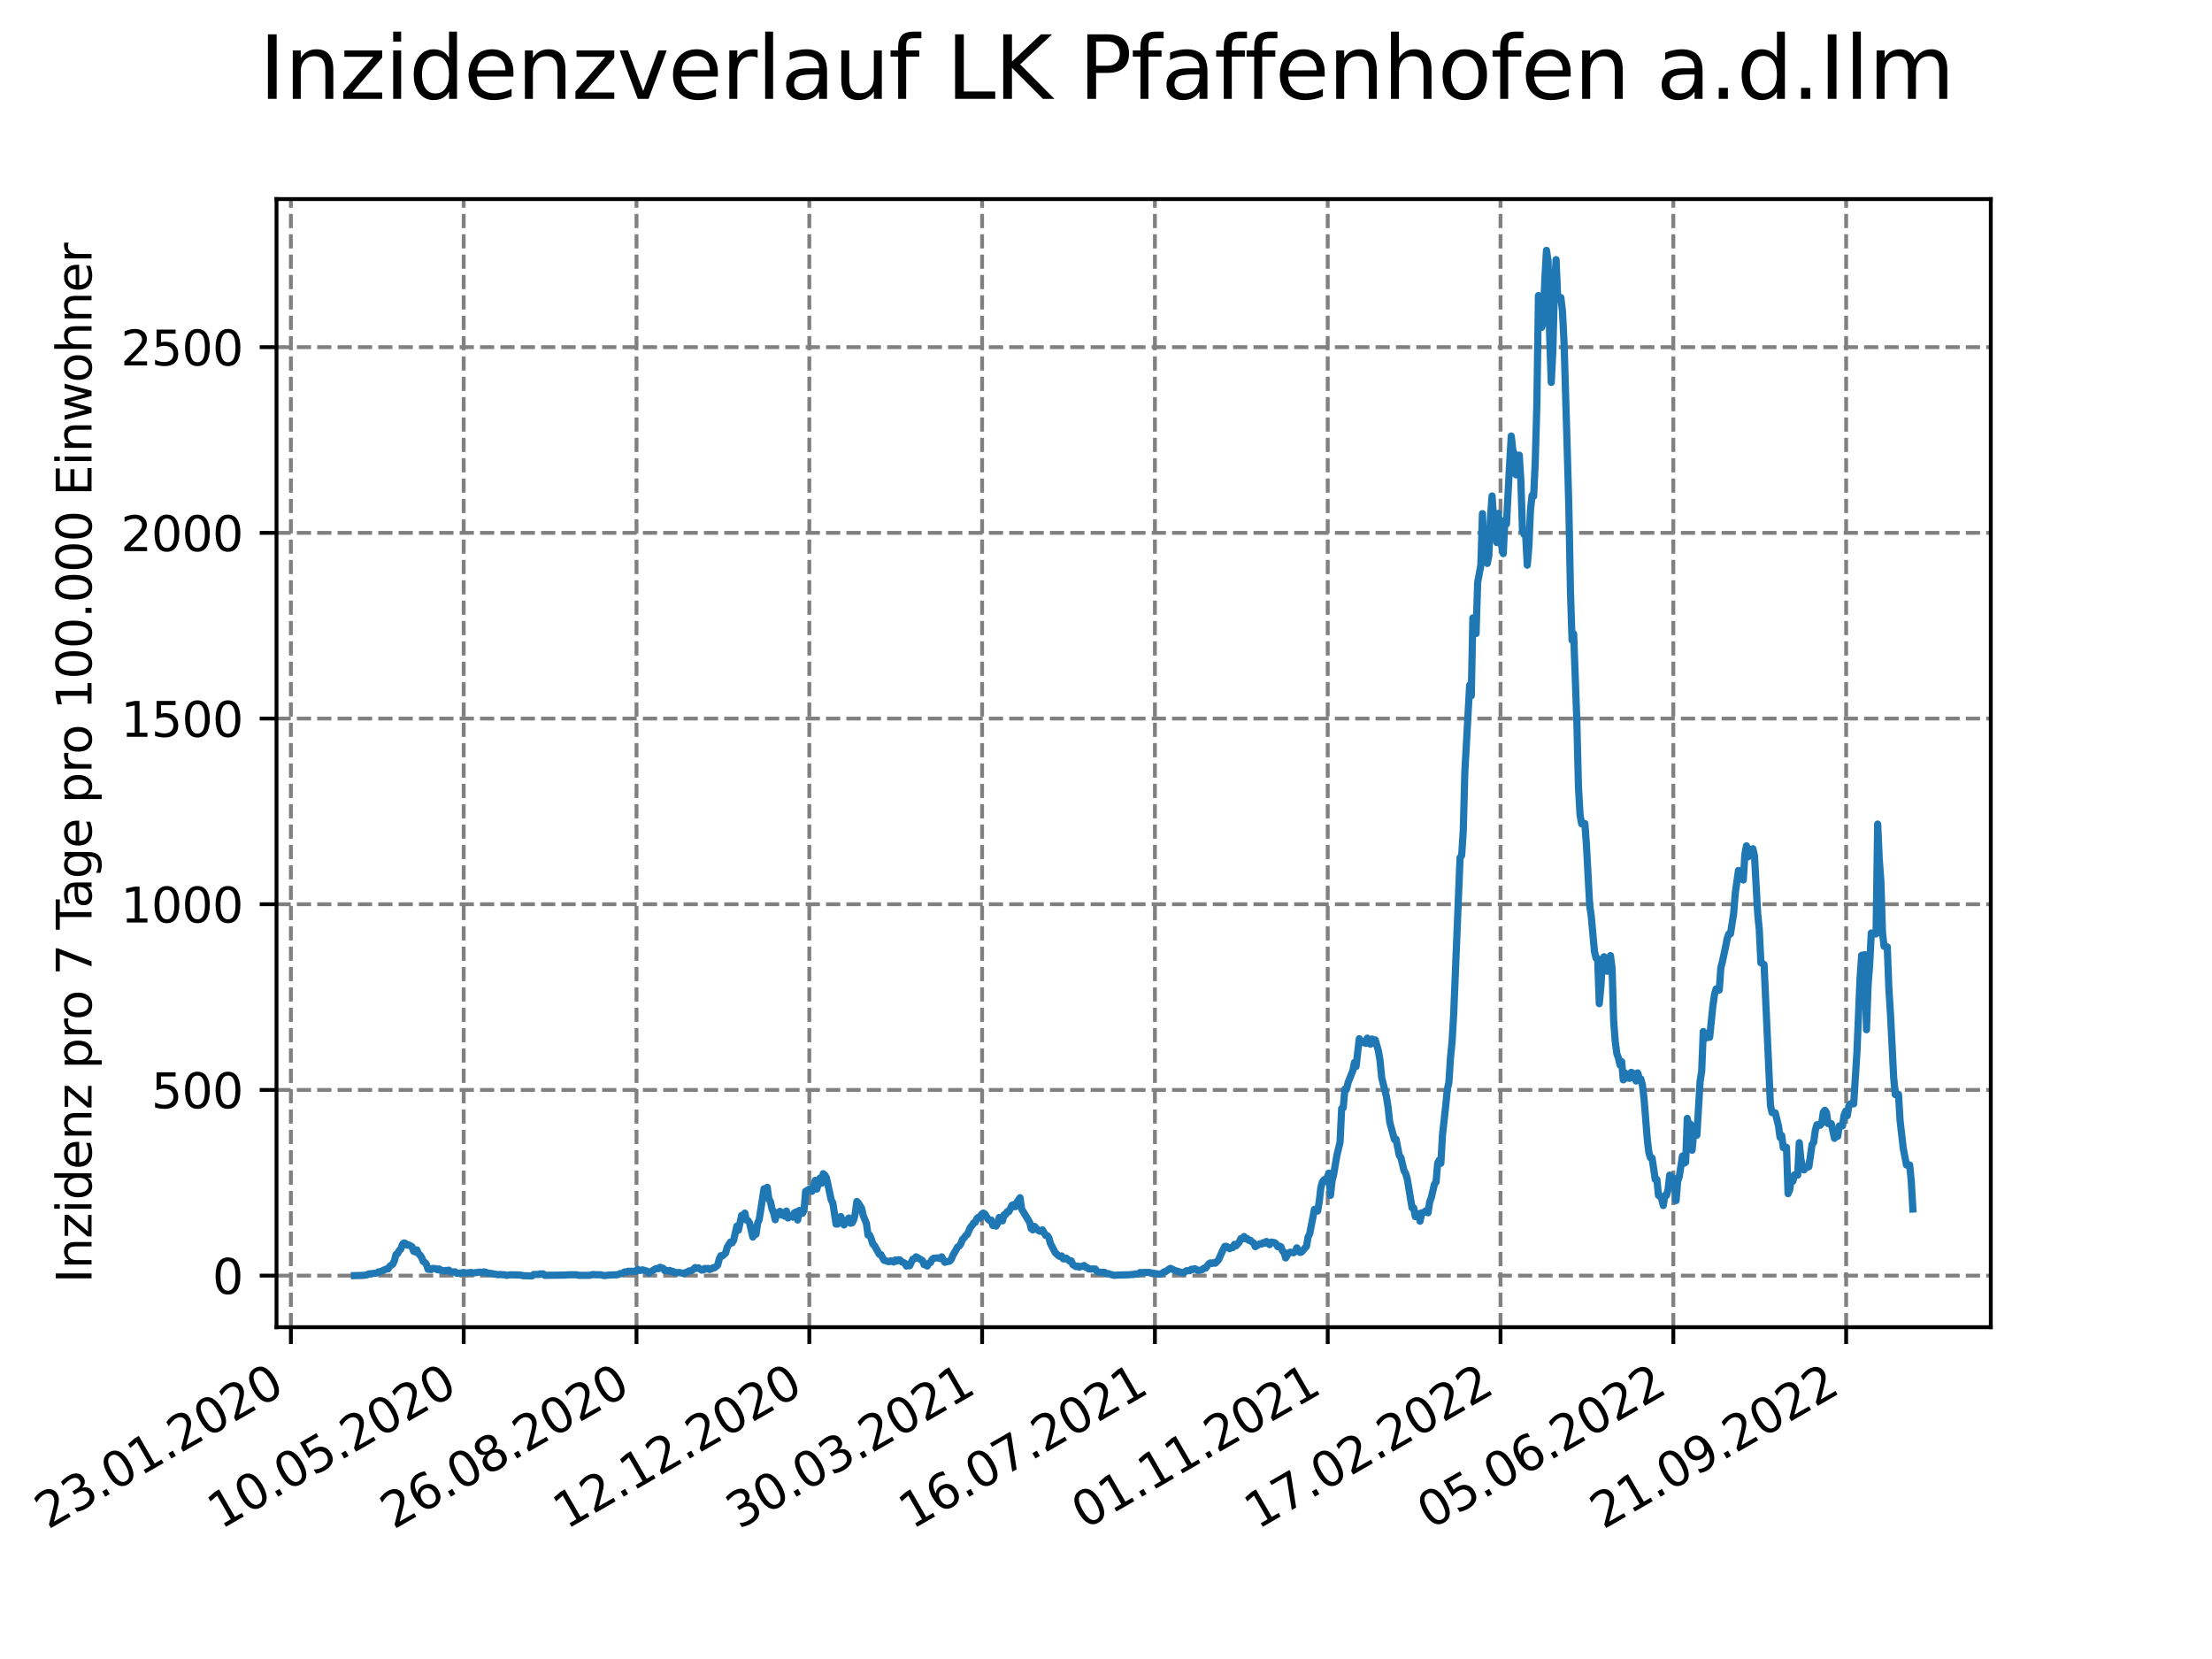 <?xml version="1.0" encoding="utf-8" standalone="no"?>
<!DOCTYPE svg PUBLIC "-//W3C//DTD SVG 1.1//EN"
  "http://www.w3.org/Graphics/SVG/1.1/DTD/svg11.dtd">
<svg xmlns:xlink="http://www.w3.org/1999/xlink" width="460.8pt" height="345.6pt" viewBox="0 0 460.8 345.6" xmlns="http://www.w3.org/2000/svg" version="1.1">
 <defs>
  <style type="text/css">*{stroke-linejoin: round; stroke-linecap: butt}</style>
 </defs>
 <g id="figure_1">
  <g id="patch_1">
   <path d="M 0 345.6 
L 460.8 345.6 
L 460.8 0 
L 0 0 
z
" style="fill: #ffffff"/>
  </g>
  <g id="axes_1">
   <g id="patch_2">
    <path d="M 57.6 276.48 
L 414.72 276.48 
L 414.72 41.472 
L 57.6 41.472 
z
" style="fill: #ffffff"/>
   </g>
   <g id="matplotlib.axis_1">
    <g id="xtick_1">
     <g id="line2d_1">
      <path d="M 60.597 276.48 
L 60.597 41.472 
" clip-path="url(#p8e8c3a0e19)" style="fill: none; stroke-dasharray: 2.96,1.28; stroke-dashoffset: 0; stroke: #808080; stroke-width: 0.8"/>
     </g>
     <g id="line2d_2">
      <defs>
       <path id="m5bf9e5d092" d="M 0 0 
L 0 3.5 
" style="stroke: #000000; stroke-width: 0.8"/>
      </defs>
      <g>
       <use xlink:href="#m5bf9e5d092" x="60.597" y="276.48" style="stroke: #000000; stroke-width: 0.8"/>
      </g>
     </g>
     <g id="text_1">
      <!-- 23.01.2020 -->
      <g transform="translate(9.972 318.689) rotate(-30) scale(0.1 -0.1)">
       <defs>
        <path id="DejaVuSans-32" d="M 1228 531 
L 3431 531 
L 3431 0 
L 469 0 
L 469 531 
Q 828 903 1448 1529 
Q 2069 2156 2228 2338 
Q 2531 2678 2651 2914 
Q 2772 3150 2772 3378 
Q 2772 3750 2511 3984 
Q 2250 4219 1831 4219 
Q 1534 4219 1204 4116 
Q 875 4013 500 3803 
L 500 4441 
Q 881 4594 1212 4672 
Q 1544 4750 1819 4750 
Q 2544 4750 2975 4387 
Q 3406 4025 3406 3419 
Q 3406 3131 3298 2873 
Q 3191 2616 2906 2266 
Q 2828 2175 2409 1742 
Q 1991 1309 1228 531 
z
" transform="scale(0.016)"/>
        <path id="DejaVuSans-33" d="M 2597 2516 
Q 3050 2419 3304 2112 
Q 3559 1806 3559 1356 
Q 3559 666 3084 287 
Q 2609 -91 1734 -91 
Q 1441 -91 1130 -33 
Q 819 25 488 141 
L 488 750 
Q 750 597 1062 519 
Q 1375 441 1716 441 
Q 2309 441 2620 675 
Q 2931 909 2931 1356 
Q 2931 1769 2642 2001 
Q 2353 2234 1838 2234 
L 1294 2234 
L 1294 2753 
L 1863 2753 
Q 2328 2753 2575 2939 
Q 2822 3125 2822 3475 
Q 2822 3834 2567 4026 
Q 2313 4219 1838 4219 
Q 1578 4219 1281 4162 
Q 984 4106 628 3988 
L 628 4550 
Q 988 4650 1302 4700 
Q 1616 4750 1894 4750 
Q 2613 4750 3031 4423 
Q 3450 4097 3450 3541 
Q 3450 3153 3228 2886 
Q 3006 2619 2597 2516 
z
" transform="scale(0.016)"/>
        <path id="DejaVuSans-2e" d="M 684 794 
L 1344 794 
L 1344 0 
L 684 0 
L 684 794 
z
" transform="scale(0.016)"/>
        <path id="DejaVuSans-30" d="M 2034 4250 
Q 1547 4250 1301 3770 
Q 1056 3291 1056 2328 
Q 1056 1369 1301 889 
Q 1547 409 2034 409 
Q 2525 409 2770 889 
Q 3016 1369 3016 2328 
Q 3016 3291 2770 3770 
Q 2525 4250 2034 4250 
z
M 2034 4750 
Q 2819 4750 3233 4129 
Q 3647 3509 3647 2328 
Q 3647 1150 3233 529 
Q 2819 -91 2034 -91 
Q 1250 -91 836 529 
Q 422 1150 422 2328 
Q 422 3509 836 4129 
Q 1250 4750 2034 4750 
z
" transform="scale(0.016)"/>
        <path id="DejaVuSans-31" d="M 794 531 
L 1825 531 
L 1825 4091 
L 703 3866 
L 703 4441 
L 1819 4666 
L 2450 4666 
L 2450 531 
L 3481 531 
L 3481 0 
L 794 0 
L 794 531 
z
" transform="scale(0.016)"/>
       </defs>
       <use xlink:href="#DejaVuSans-32"/>
       <use xlink:href="#DejaVuSans-33" x="63.623"/>
       <use xlink:href="#DejaVuSans-2e" x="127.246"/>
       <use xlink:href="#DejaVuSans-30" x="159.033"/>
       <use xlink:href="#DejaVuSans-31" x="222.656"/>
       <use xlink:href="#DejaVuSans-2e" x="286.279"/>
       <use xlink:href="#DejaVuSans-32" x="318.066"/>
       <use xlink:href="#DejaVuSans-30" x="381.689"/>
       <use xlink:href="#DejaVuSans-32" x="445.312"/>
       <use xlink:href="#DejaVuSans-30" x="508.936"/>
      </g>
     </g>
    </g>
    <g id="xtick_2">
     <g id="line2d_3">
      <path d="M 96.596 276.48 
L 96.596 41.472 
" clip-path="url(#p8e8c3a0e19)" style="fill: none; stroke-dasharray: 2.96,1.28; stroke-dashoffset: 0; stroke: #808080; stroke-width: 0.8"/>
     </g>
     <g id="line2d_4">
      <g>
       <use xlink:href="#m5bf9e5d092" x="96.596" y="276.48" style="stroke: #000000; stroke-width: 0.8"/>
      </g>
     </g>
     <g id="text_2">
      <!-- 10.05.2020 -->
      <g transform="translate(45.971 318.689) rotate(-30) scale(0.1 -0.1)">
       <defs>
        <path id="DejaVuSans-35" d="M 691 4666 
L 3169 4666 
L 3169 4134 
L 1269 4134 
L 1269 2991 
Q 1406 3038 1543 3061 
Q 1681 3084 1819 3084 
Q 2600 3084 3056 2656 
Q 3513 2228 3513 1497 
Q 3513 744 3044 326 
Q 2575 -91 1722 -91 
Q 1428 -91 1123 -41 
Q 819 9 494 109 
L 494 744 
Q 775 591 1075 516 
Q 1375 441 1709 441 
Q 2250 441 2565 725 
Q 2881 1009 2881 1497 
Q 2881 1984 2565 2268 
Q 2250 2553 1709 2553 
Q 1456 2553 1204 2497 
Q 953 2441 691 2322 
L 691 4666 
z
" transform="scale(0.016)"/>
       </defs>
       <use xlink:href="#DejaVuSans-31"/>
       <use xlink:href="#DejaVuSans-30" x="63.623"/>
       <use xlink:href="#DejaVuSans-2e" x="127.246"/>
       <use xlink:href="#DejaVuSans-30" x="159.033"/>
       <use xlink:href="#DejaVuSans-35" x="222.656"/>
       <use xlink:href="#DejaVuSans-2e" x="286.279"/>
       <use xlink:href="#DejaVuSans-32" x="318.066"/>
       <use xlink:href="#DejaVuSans-30" x="381.689"/>
       <use xlink:href="#DejaVuSans-32" x="445.312"/>
       <use xlink:href="#DejaVuSans-30" x="508.936"/>
      </g>
     </g>
    </g>
    <g id="xtick_3">
     <g id="line2d_5">
      <path d="M 132.594 276.48 
L 132.594 41.472 
" clip-path="url(#p8e8c3a0e19)" style="fill: none; stroke-dasharray: 2.96,1.28; stroke-dashoffset: 0; stroke: #808080; stroke-width: 0.8"/>
     </g>
     <g id="line2d_6">
      <g>
       <use xlink:href="#m5bf9e5d092" x="132.594" y="276.48" style="stroke: #000000; stroke-width: 0.8"/>
      </g>
     </g>
     <g id="text_3">
      <!-- 26.08.2020 -->
      <g transform="translate(81.969 318.689) rotate(-30) scale(0.1 -0.1)">
       <defs>
        <path id="DejaVuSans-36" d="M 2113 2584 
Q 1688 2584 1439 2293 
Q 1191 2003 1191 1497 
Q 1191 994 1439 701 
Q 1688 409 2113 409 
Q 2538 409 2786 701 
Q 3034 994 3034 1497 
Q 3034 2003 2786 2293 
Q 2538 2584 2113 2584 
z
M 3366 4563 
L 3366 3988 
Q 3128 4100 2886 4159 
Q 2644 4219 2406 4219 
Q 1781 4219 1451 3797 
Q 1122 3375 1075 2522 
Q 1259 2794 1537 2939 
Q 1816 3084 2150 3084 
Q 2853 3084 3261 2657 
Q 3669 2231 3669 1497 
Q 3669 778 3244 343 
Q 2819 -91 2113 -91 
Q 1303 -91 875 529 
Q 447 1150 447 2328 
Q 447 3434 972 4092 
Q 1497 4750 2381 4750 
Q 2619 4750 2861 4703 
Q 3103 4656 3366 4563 
z
" transform="scale(0.016)"/>
        <path id="DejaVuSans-38" d="M 2034 2216 
Q 1584 2216 1326 1975 
Q 1069 1734 1069 1313 
Q 1069 891 1326 650 
Q 1584 409 2034 409 
Q 2484 409 2743 651 
Q 3003 894 3003 1313 
Q 3003 1734 2745 1975 
Q 2488 2216 2034 2216 
z
M 1403 2484 
Q 997 2584 770 2862 
Q 544 3141 544 3541 
Q 544 4100 942 4425 
Q 1341 4750 2034 4750 
Q 2731 4750 3128 4425 
Q 3525 4100 3525 3541 
Q 3525 3141 3298 2862 
Q 3072 2584 2669 2484 
Q 3125 2378 3379 2068 
Q 3634 1759 3634 1313 
Q 3634 634 3220 271 
Q 2806 -91 2034 -91 
Q 1263 -91 848 271 
Q 434 634 434 1313 
Q 434 1759 690 2068 
Q 947 2378 1403 2484 
z
M 1172 3481 
Q 1172 3119 1398 2916 
Q 1625 2713 2034 2713 
Q 2441 2713 2670 2916 
Q 2900 3119 2900 3481 
Q 2900 3844 2670 4047 
Q 2441 4250 2034 4250 
Q 1625 4250 1398 4047 
Q 1172 3844 1172 3481 
z
" transform="scale(0.016)"/>
       </defs>
       <use xlink:href="#DejaVuSans-32"/>
       <use xlink:href="#DejaVuSans-36" x="63.623"/>
       <use xlink:href="#DejaVuSans-2e" x="127.246"/>
       <use xlink:href="#DejaVuSans-30" x="159.033"/>
       <use xlink:href="#DejaVuSans-38" x="222.656"/>
       <use xlink:href="#DejaVuSans-2e" x="286.279"/>
       <use xlink:href="#DejaVuSans-32" x="318.066"/>
       <use xlink:href="#DejaVuSans-30" x="381.689"/>
       <use xlink:href="#DejaVuSans-32" x="445.312"/>
       <use xlink:href="#DejaVuSans-30" x="508.936"/>
      </g>
     </g>
    </g>
    <g id="xtick_4">
     <g id="line2d_7">
      <path d="M 168.593 276.48 
L 168.593 41.472 
" clip-path="url(#p8e8c3a0e19)" style="fill: none; stroke-dasharray: 2.96,1.28; stroke-dashoffset: 0; stroke: #808080; stroke-width: 0.8"/>
     </g>
     <g id="line2d_8">
      <g>
       <use xlink:href="#m5bf9e5d092" x="168.593" y="276.48" style="stroke: #000000; stroke-width: 0.8"/>
      </g>
     </g>
     <g id="text_4">
      <!-- 12.12.2020 -->
      <g transform="translate(117.968 318.689) rotate(-30) scale(0.1 -0.1)">
       <use xlink:href="#DejaVuSans-31"/>
       <use xlink:href="#DejaVuSans-32" x="63.623"/>
       <use xlink:href="#DejaVuSans-2e" x="127.246"/>
       <use xlink:href="#DejaVuSans-31" x="159.033"/>
       <use xlink:href="#DejaVuSans-32" x="222.656"/>
       <use xlink:href="#DejaVuSans-2e" x="286.279"/>
       <use xlink:href="#DejaVuSans-32" x="318.066"/>
       <use xlink:href="#DejaVuSans-30" x="381.689"/>
       <use xlink:href="#DejaVuSans-32" x="445.312"/>
       <use xlink:href="#DejaVuSans-30" x="508.936"/>
      </g>
     </g>
    </g>
    <g id="xtick_5">
     <g id="line2d_9">
      <path d="M 204.592 276.48 
L 204.592 41.472 
" clip-path="url(#p8e8c3a0e19)" style="fill: none; stroke-dasharray: 2.96,1.28; stroke-dashoffset: 0; stroke: #808080; stroke-width: 0.8"/>
     </g>
     <g id="line2d_10">
      <g>
       <use xlink:href="#m5bf9e5d092" x="204.592" y="276.48" style="stroke: #000000; stroke-width: 0.8"/>
      </g>
     </g>
     <g id="text_5">
      <!-- 30.03.2021 -->
      <g transform="translate(153.967 318.689) rotate(-30) scale(0.1 -0.1)">
       <use xlink:href="#DejaVuSans-33"/>
       <use xlink:href="#DejaVuSans-30" x="63.623"/>
       <use xlink:href="#DejaVuSans-2e" x="127.246"/>
       <use xlink:href="#DejaVuSans-30" x="159.033"/>
       <use xlink:href="#DejaVuSans-33" x="222.656"/>
       <use xlink:href="#DejaVuSans-2e" x="286.279"/>
       <use xlink:href="#DejaVuSans-32" x="318.066"/>
       <use xlink:href="#DejaVuSans-30" x="381.689"/>
       <use xlink:href="#DejaVuSans-32" x="445.312"/>
       <use xlink:href="#DejaVuSans-31" x="508.936"/>
      </g>
     </g>
    </g>
    <g id="xtick_6">
     <g id="line2d_11">
      <path d="M 240.59 276.48 
L 240.59 41.472 
" clip-path="url(#p8e8c3a0e19)" style="fill: none; stroke-dasharray: 2.96,1.28; stroke-dashoffset: 0; stroke: #808080; stroke-width: 0.8"/>
     </g>
     <g id="line2d_12">
      <g>
       <use xlink:href="#m5bf9e5d092" x="240.59" y="276.48" style="stroke: #000000; stroke-width: 0.8"/>
      </g>
     </g>
     <g id="text_6">
      <!-- 16.07.2021 -->
      <g transform="translate(189.965 318.689) rotate(-30) scale(0.1 -0.1)">
       <defs>
        <path id="DejaVuSans-37" d="M 525 4666 
L 3525 4666 
L 3525 4397 
L 1831 0 
L 1172 0 
L 2766 4134 
L 525 4134 
L 525 4666 
z
" transform="scale(0.016)"/>
       </defs>
       <use xlink:href="#DejaVuSans-31"/>
       <use xlink:href="#DejaVuSans-36" x="63.623"/>
       <use xlink:href="#DejaVuSans-2e" x="127.246"/>
       <use xlink:href="#DejaVuSans-30" x="159.033"/>
       <use xlink:href="#DejaVuSans-37" x="222.656"/>
       <use xlink:href="#DejaVuSans-2e" x="286.279"/>
       <use xlink:href="#DejaVuSans-32" x="318.066"/>
       <use xlink:href="#DejaVuSans-30" x="381.689"/>
       <use xlink:href="#DejaVuSans-32" x="445.312"/>
       <use xlink:href="#DejaVuSans-31" x="508.936"/>
      </g>
     </g>
    </g>
    <g id="xtick_7">
     <g id="line2d_13">
      <path d="M 276.589 276.48 
L 276.589 41.472 
" clip-path="url(#p8e8c3a0e19)" style="fill: none; stroke-dasharray: 2.96,1.28; stroke-dashoffset: 0; stroke: #808080; stroke-width: 0.8"/>
     </g>
     <g id="line2d_14">
      <g>
       <use xlink:href="#m5bf9e5d092" x="276.589" y="276.48" style="stroke: #000000; stroke-width: 0.8"/>
      </g>
     </g>
     <g id="text_7">
      <!-- 01.11.2021 -->
      <g transform="translate(225.964 318.689) rotate(-30) scale(0.1 -0.1)">
       <use xlink:href="#DejaVuSans-30"/>
       <use xlink:href="#DejaVuSans-31" x="63.623"/>
       <use xlink:href="#DejaVuSans-2e" x="127.246"/>
       <use xlink:href="#DejaVuSans-31" x="159.033"/>
       <use xlink:href="#DejaVuSans-31" x="222.656"/>
       <use xlink:href="#DejaVuSans-2e" x="286.279"/>
       <use xlink:href="#DejaVuSans-32" x="318.066"/>
       <use xlink:href="#DejaVuSans-30" x="381.689"/>
       <use xlink:href="#DejaVuSans-32" x="445.312"/>
       <use xlink:href="#DejaVuSans-31" x="508.936"/>
      </g>
     </g>
    </g>
    <g id="xtick_8">
     <g id="line2d_15">
      <path d="M 312.588 276.48 
L 312.588 41.472 
" clip-path="url(#p8e8c3a0e19)" style="fill: none; stroke-dasharray: 2.96,1.28; stroke-dashoffset: 0; stroke: #808080; stroke-width: 0.8"/>
     </g>
     <g id="line2d_16">
      <g>
       <use xlink:href="#m5bf9e5d092" x="312.588" y="276.48" style="stroke: #000000; stroke-width: 0.8"/>
      </g>
     </g>
     <g id="text_8">
      <!-- 17.02.2022 -->
      <g transform="translate(261.962 318.689) rotate(-30) scale(0.1 -0.1)">
       <use xlink:href="#DejaVuSans-31"/>
       <use xlink:href="#DejaVuSans-37" x="63.623"/>
       <use xlink:href="#DejaVuSans-2e" x="127.246"/>
       <use xlink:href="#DejaVuSans-30" x="159.033"/>
       <use xlink:href="#DejaVuSans-32" x="222.656"/>
       <use xlink:href="#DejaVuSans-2e" x="286.279"/>
       <use xlink:href="#DejaVuSans-32" x="318.066"/>
       <use xlink:href="#DejaVuSans-30" x="381.689"/>
       <use xlink:href="#DejaVuSans-32" x="445.312"/>
       <use xlink:href="#DejaVuSans-32" x="508.936"/>
      </g>
     </g>
    </g>
    <g id="xtick_9">
     <g id="line2d_17">
      <path d="M 348.586 276.48 
L 348.586 41.472 
" clip-path="url(#p8e8c3a0e19)" style="fill: none; stroke-dasharray: 2.96,1.28; stroke-dashoffset: 0; stroke: #808080; stroke-width: 0.8"/>
     </g>
     <g id="line2d_18">
      <g>
       <use xlink:href="#m5bf9e5d092" x="348.586" y="276.48" style="stroke: #000000; stroke-width: 0.8"/>
      </g>
     </g>
     <g id="text_9">
      <!-- 05.06.2022 -->
      <g transform="translate(297.961 318.689) rotate(-30) scale(0.1 -0.1)">
       <use xlink:href="#DejaVuSans-30"/>
       <use xlink:href="#DejaVuSans-35" x="63.623"/>
       <use xlink:href="#DejaVuSans-2e" x="127.246"/>
       <use xlink:href="#DejaVuSans-30" x="159.033"/>
       <use xlink:href="#DejaVuSans-36" x="222.656"/>
       <use xlink:href="#DejaVuSans-2e" x="286.279"/>
       <use xlink:href="#DejaVuSans-32" x="318.066"/>
       <use xlink:href="#DejaVuSans-30" x="381.689"/>
       <use xlink:href="#DejaVuSans-32" x="445.312"/>
       <use xlink:href="#DejaVuSans-32" x="508.936"/>
      </g>
     </g>
    </g>
    <g id="xtick_10">
     <g id="line2d_19">
      <path d="M 384.585 276.48 
L 384.585 41.472 
" clip-path="url(#p8e8c3a0e19)" style="fill: none; stroke-dasharray: 2.96,1.28; stroke-dashoffset: 0; stroke: #808080; stroke-width: 0.8"/>
     </g>
     <g id="line2d_20">
      <g>
       <use xlink:href="#m5bf9e5d092" x="384.585" y="276.48" style="stroke: #000000; stroke-width: 0.8"/>
      </g>
     </g>
     <g id="text_10">
      <!-- 21.09.2022 -->
      <g transform="translate(333.96 318.689) rotate(-30) scale(0.1 -0.1)">
       <defs>
        <path id="DejaVuSans-39" d="M 703 97 
L 703 672 
Q 941 559 1184 500 
Q 1428 441 1663 441 
Q 2288 441 2617 861 
Q 2947 1281 2994 2138 
Q 2813 1869 2534 1725 
Q 2256 1581 1919 1581 
Q 1219 1581 811 2004 
Q 403 2428 403 3163 
Q 403 3881 828 4315 
Q 1253 4750 1959 4750 
Q 2769 4750 3195 4129 
Q 3622 3509 3622 2328 
Q 3622 1225 3098 567 
Q 2575 -91 1691 -91 
Q 1453 -91 1209 -44 
Q 966 3 703 97 
z
M 1959 2075 
Q 2384 2075 2632 2365 
Q 2881 2656 2881 3163 
Q 2881 3666 2632 3958 
Q 2384 4250 1959 4250 
Q 1534 4250 1286 3958 
Q 1038 3666 1038 3163 
Q 1038 2656 1286 2365 
Q 1534 2075 1959 2075 
z
" transform="scale(0.016)"/>
       </defs>
       <use xlink:href="#DejaVuSans-32"/>
       <use xlink:href="#DejaVuSans-31" x="63.623"/>
       <use xlink:href="#DejaVuSans-2e" x="127.246"/>
       <use xlink:href="#DejaVuSans-30" x="159.033"/>
       <use xlink:href="#DejaVuSans-39" x="222.656"/>
       <use xlink:href="#DejaVuSans-2e" x="286.279"/>
       <use xlink:href="#DejaVuSans-32" x="318.066"/>
       <use xlink:href="#DejaVuSans-30" x="381.689"/>
       <use xlink:href="#DejaVuSans-32" x="445.312"/>
       <use xlink:href="#DejaVuSans-32" x="508.936"/>
      </g>
     </g>
    </g>
   </g>
   <g id="matplotlib.axis_2">
    <g id="ytick_1">
     <g id="line2d_21">
      <path d="M 57.6 265.737 
L 414.72 265.737 
" clip-path="url(#p8e8c3a0e19)" style="fill: none; stroke-dasharray: 2.96,1.28; stroke-dashoffset: 0; stroke: #808080; stroke-width: 0.8"/>
     </g>
     <g id="line2d_22">
      <defs>
       <path id="m90fcb24407" d="M 0 0 
L -3.5 0 
" style="stroke: #000000; stroke-width: 0.8"/>
      </defs>
      <g>
       <use xlink:href="#m90fcb24407" x="57.6" y="265.737" style="stroke: #000000; stroke-width: 0.8"/>
      </g>
     </g>
     <g id="text_11">
      <!-- 0 -->
      <g transform="translate(44.237 269.537) scale(0.1 -0.1)">
       <use xlink:href="#DejaVuSans-30"/>
      </g>
     </g>
    </g>
    <g id="ytick_2">
     <g id="line2d_23">
      <path d="M 57.6 227.055 
L 414.72 227.055 
" clip-path="url(#p8e8c3a0e19)" style="fill: none; stroke-dasharray: 2.96,1.28; stroke-dashoffset: 0; stroke: #808080; stroke-width: 0.8"/>
     </g>
     <g id="line2d_24">
      <g>
       <use xlink:href="#m90fcb24407" x="57.6" y="227.055" style="stroke: #000000; stroke-width: 0.8"/>
      </g>
     </g>
     <g id="text_12">
      <!-- 500 -->
      <g transform="translate(31.512 230.854) scale(0.1 -0.1)">
       <use xlink:href="#DejaVuSans-35"/>
       <use xlink:href="#DejaVuSans-30" x="63.623"/>
       <use xlink:href="#DejaVuSans-30" x="127.246"/>
      </g>
     </g>
    </g>
    <g id="ytick_3">
     <g id="line2d_25">
      <path d="M 57.6 188.373 
L 414.72 188.373 
" clip-path="url(#p8e8c3a0e19)" style="fill: none; stroke-dasharray: 2.96,1.28; stroke-dashoffset: 0; stroke: #808080; stroke-width: 0.8"/>
     </g>
     <g id="line2d_26">
      <g>
       <use xlink:href="#m90fcb24407" x="57.6" y="188.373" style="stroke: #000000; stroke-width: 0.8"/>
      </g>
     </g>
     <g id="text_13">
      <!-- 1000 -->
      <g transform="translate(25.15 192.172) scale(0.1 -0.1)">
       <use xlink:href="#DejaVuSans-31"/>
       <use xlink:href="#DejaVuSans-30" x="63.623"/>
       <use xlink:href="#DejaVuSans-30" x="127.246"/>
       <use xlink:href="#DejaVuSans-30" x="190.869"/>
      </g>
     </g>
    </g>
    <g id="ytick_4">
     <g id="line2d_27">
      <path d="M 57.6 149.69 
L 414.72 149.69 
" clip-path="url(#p8e8c3a0e19)" style="fill: none; stroke-dasharray: 2.96,1.28; stroke-dashoffset: 0; stroke: #808080; stroke-width: 0.8"/>
     </g>
     <g id="line2d_28">
      <g>
       <use xlink:href="#m90fcb24407" x="57.6" y="149.69" style="stroke: #000000; stroke-width: 0.8"/>
      </g>
     </g>
     <g id="text_14">
      <!-- 1500 -->
      <g transform="translate(25.15 153.489) scale(0.1 -0.1)">
       <use xlink:href="#DejaVuSans-31"/>
       <use xlink:href="#DejaVuSans-35" x="63.623"/>
       <use xlink:href="#DejaVuSans-30" x="127.246"/>
       <use xlink:href="#DejaVuSans-30" x="190.869"/>
      </g>
     </g>
    </g>
    <g id="ytick_5">
     <g id="line2d_29">
      <path d="M 57.6 111.008 
L 414.72 111.008 
" clip-path="url(#p8e8c3a0e19)" style="fill: none; stroke-dasharray: 2.96,1.28; stroke-dashoffset: 0; stroke: #808080; stroke-width: 0.8"/>
     </g>
     <g id="line2d_30">
      <g>
       <use xlink:href="#m90fcb24407" x="57.6" y="111.008" style="stroke: #000000; stroke-width: 0.8"/>
      </g>
     </g>
     <g id="text_15">
      <!-- 2000 -->
      <g transform="translate(25.15 114.807) scale(0.1 -0.1)">
       <use xlink:href="#DejaVuSans-32"/>
       <use xlink:href="#DejaVuSans-30" x="63.623"/>
       <use xlink:href="#DejaVuSans-30" x="127.246"/>
       <use xlink:href="#DejaVuSans-30" x="190.869"/>
      </g>
     </g>
    </g>
    <g id="ytick_6">
     <g id="line2d_31">
      <path d="M 57.6 72.325 
L 414.72 72.325 
" clip-path="url(#p8e8c3a0e19)" style="fill: none; stroke-dasharray: 2.96,1.28; stroke-dashoffset: 0; stroke: #808080; stroke-width: 0.8"/>
     </g>
     <g id="line2d_32">
      <g>
       <use xlink:href="#m90fcb24407" x="57.6" y="72.325" style="stroke: #000000; stroke-width: 0.8"/>
      </g>
     </g>
     <g id="text_16">
      <!-- 2500 -->
      <g transform="translate(25.15 76.125) scale(0.1 -0.1)">
       <use xlink:href="#DejaVuSans-32"/>
       <use xlink:href="#DejaVuSans-35" x="63.623"/>
       <use xlink:href="#DejaVuSans-30" x="127.246"/>
       <use xlink:href="#DejaVuSans-30" x="190.869"/>
      </g>
     </g>
    </g>
    <g id="text_17">
     <!-- Inzidenz pro 7 Tage pro 100.000 Einwohner -->
     <g transform="translate(19.07 267.301) rotate(-90) scale(0.1 -0.1)">
      <defs>
       <path id="DejaVuSans-49" d="M 628 4666 
L 1259 4666 
L 1259 0 
L 628 0 
L 628 4666 
z
" transform="scale(0.016)"/>
       <path id="DejaVuSans-6e" d="M 3513 2113 
L 3513 0 
L 2938 0 
L 2938 2094 
Q 2938 2591 2744 2837 
Q 2550 3084 2163 3084 
Q 1697 3084 1428 2787 
Q 1159 2491 1159 1978 
L 1159 0 
L 581 0 
L 581 3500 
L 1159 3500 
L 1159 2956 
Q 1366 3272 1645 3428 
Q 1925 3584 2291 3584 
Q 2894 3584 3203 3211 
Q 3513 2838 3513 2113 
z
" transform="scale(0.016)"/>
       <path id="DejaVuSans-7a" d="M 353 3500 
L 3084 3500 
L 3084 2975 
L 922 459 
L 3084 459 
L 3084 0 
L 275 0 
L 275 525 
L 2438 3041 
L 353 3041 
L 353 3500 
z
" transform="scale(0.016)"/>
       <path id="DejaVuSans-69" d="M 603 3500 
L 1178 3500 
L 1178 0 
L 603 0 
L 603 3500 
z
M 603 4863 
L 1178 4863 
L 1178 4134 
L 603 4134 
L 603 4863 
z
" transform="scale(0.016)"/>
       <path id="DejaVuSans-64" d="M 2906 2969 
L 2906 4863 
L 3481 4863 
L 3481 0 
L 2906 0 
L 2906 525 
Q 2725 213 2448 61 
Q 2172 -91 1784 -91 
Q 1150 -91 751 415 
Q 353 922 353 1747 
Q 353 2572 751 3078 
Q 1150 3584 1784 3584 
Q 2172 3584 2448 3432 
Q 2725 3281 2906 2969 
z
M 947 1747 
Q 947 1113 1208 752 
Q 1469 391 1925 391 
Q 2381 391 2643 752 
Q 2906 1113 2906 1747 
Q 2906 2381 2643 2742 
Q 2381 3103 1925 3103 
Q 1469 3103 1208 2742 
Q 947 2381 947 1747 
z
" transform="scale(0.016)"/>
       <path id="DejaVuSans-65" d="M 3597 1894 
L 3597 1613 
L 953 1613 
Q 991 1019 1311 708 
Q 1631 397 2203 397 
Q 2534 397 2845 478 
Q 3156 559 3463 722 
L 3463 178 
Q 3153 47 2828 -22 
Q 2503 -91 2169 -91 
Q 1331 -91 842 396 
Q 353 884 353 1716 
Q 353 2575 817 3079 
Q 1281 3584 2069 3584 
Q 2775 3584 3186 3129 
Q 3597 2675 3597 1894 
z
M 3022 2063 
Q 3016 2534 2758 2815 
Q 2500 3097 2075 3097 
Q 1594 3097 1305 2825 
Q 1016 2553 972 2059 
L 3022 2063 
z
" transform="scale(0.016)"/>
       <path id="DejaVuSans-20" transform="scale(0.016)"/>
       <path id="DejaVuSans-70" d="M 1159 525 
L 1159 -1331 
L 581 -1331 
L 581 3500 
L 1159 3500 
L 1159 2969 
Q 1341 3281 1617 3432 
Q 1894 3584 2278 3584 
Q 2916 3584 3314 3078 
Q 3713 2572 3713 1747 
Q 3713 922 3314 415 
Q 2916 -91 2278 -91 
Q 1894 -91 1617 61 
Q 1341 213 1159 525 
z
M 3116 1747 
Q 3116 2381 2855 2742 
Q 2594 3103 2138 3103 
Q 1681 3103 1420 2742 
Q 1159 2381 1159 1747 
Q 1159 1113 1420 752 
Q 1681 391 2138 391 
Q 2594 391 2855 752 
Q 3116 1113 3116 1747 
z
" transform="scale(0.016)"/>
       <path id="DejaVuSans-72" d="M 2631 2963 
Q 2534 3019 2420 3045 
Q 2306 3072 2169 3072 
Q 1681 3072 1420 2755 
Q 1159 2438 1159 1844 
L 1159 0 
L 581 0 
L 581 3500 
L 1159 3500 
L 1159 2956 
Q 1341 3275 1631 3429 
Q 1922 3584 2338 3584 
Q 2397 3584 2469 3576 
Q 2541 3569 2628 3553 
L 2631 2963 
z
" transform="scale(0.016)"/>
       <path id="DejaVuSans-6f" d="M 1959 3097 
Q 1497 3097 1228 2736 
Q 959 2375 959 1747 
Q 959 1119 1226 758 
Q 1494 397 1959 397 
Q 2419 397 2687 759 
Q 2956 1122 2956 1747 
Q 2956 2369 2687 2733 
Q 2419 3097 1959 3097 
z
M 1959 3584 
Q 2709 3584 3137 3096 
Q 3566 2609 3566 1747 
Q 3566 888 3137 398 
Q 2709 -91 1959 -91 
Q 1206 -91 779 398 
Q 353 888 353 1747 
Q 353 2609 779 3096 
Q 1206 3584 1959 3584 
z
" transform="scale(0.016)"/>
       <path id="DejaVuSans-54" d="M -19 4666 
L 3928 4666 
L 3928 4134 
L 2272 4134 
L 2272 0 
L 1638 0 
L 1638 4134 
L -19 4134 
L -19 4666 
z
" transform="scale(0.016)"/>
       <path id="DejaVuSans-61" d="M 2194 1759 
Q 1497 1759 1228 1600 
Q 959 1441 959 1056 
Q 959 750 1161 570 
Q 1363 391 1709 391 
Q 2188 391 2477 730 
Q 2766 1069 2766 1631 
L 2766 1759 
L 2194 1759 
z
M 3341 1997 
L 3341 0 
L 2766 0 
L 2766 531 
Q 2569 213 2275 61 
Q 1981 -91 1556 -91 
Q 1019 -91 701 211 
Q 384 513 384 1019 
Q 384 1609 779 1909 
Q 1175 2209 1959 2209 
L 2766 2209 
L 2766 2266 
Q 2766 2663 2505 2880 
Q 2244 3097 1772 3097 
Q 1472 3097 1187 3025 
Q 903 2953 641 2809 
L 641 3341 
Q 956 3463 1253 3523 
Q 1550 3584 1831 3584 
Q 2591 3584 2966 3190 
Q 3341 2797 3341 1997 
z
" transform="scale(0.016)"/>
       <path id="DejaVuSans-67" d="M 2906 1791 
Q 2906 2416 2648 2759 
Q 2391 3103 1925 3103 
Q 1463 3103 1205 2759 
Q 947 2416 947 1791 
Q 947 1169 1205 825 
Q 1463 481 1925 481 
Q 2391 481 2648 825 
Q 2906 1169 2906 1791 
z
M 3481 434 
Q 3481 -459 3084 -895 
Q 2688 -1331 1869 -1331 
Q 1566 -1331 1297 -1286 
Q 1028 -1241 775 -1147 
L 775 -588 
Q 1028 -725 1275 -790 
Q 1522 -856 1778 -856 
Q 2344 -856 2625 -561 
Q 2906 -266 2906 331 
L 2906 616 
Q 2728 306 2450 153 
Q 2172 0 1784 0 
Q 1141 0 747 490 
Q 353 981 353 1791 
Q 353 2603 747 3093 
Q 1141 3584 1784 3584 
Q 2172 3584 2450 3431 
Q 2728 3278 2906 2969 
L 2906 3500 
L 3481 3500 
L 3481 434 
z
" transform="scale(0.016)"/>
       <path id="DejaVuSans-45" d="M 628 4666 
L 3578 4666 
L 3578 4134 
L 1259 4134 
L 1259 2753 
L 3481 2753 
L 3481 2222 
L 1259 2222 
L 1259 531 
L 3634 531 
L 3634 0 
L 628 0 
L 628 4666 
z
" transform="scale(0.016)"/>
       <path id="DejaVuSans-77" d="M 269 3500 
L 844 3500 
L 1563 769 
L 2278 3500 
L 2956 3500 
L 3675 769 
L 4391 3500 
L 4966 3500 
L 4050 0 
L 3372 0 
L 2619 2869 
L 1863 0 
L 1184 0 
L 269 3500 
z
" transform="scale(0.016)"/>
       <path id="DejaVuSans-68" d="M 3513 2113 
L 3513 0 
L 2938 0 
L 2938 2094 
Q 2938 2591 2744 2837 
Q 2550 3084 2163 3084 
Q 1697 3084 1428 2787 
Q 1159 2491 1159 1978 
L 1159 0 
L 581 0 
L 581 4863 
L 1159 4863 
L 1159 2956 
Q 1366 3272 1645 3428 
Q 1925 3584 2291 3584 
Q 2894 3584 3203 3211 
Q 3513 2838 3513 2113 
z
" transform="scale(0.016)"/>
      </defs>
      <use xlink:href="#DejaVuSans-49"/>
      <use xlink:href="#DejaVuSans-6e" x="29.492"/>
      <use xlink:href="#DejaVuSans-7a" x="92.871"/>
      <use xlink:href="#DejaVuSans-69" x="145.361"/>
      <use xlink:href="#DejaVuSans-64" x="173.145"/>
      <use xlink:href="#DejaVuSans-65" x="236.621"/>
      <use xlink:href="#DejaVuSans-6e" x="298.145"/>
      <use xlink:href="#DejaVuSans-7a" x="361.523"/>
      <use xlink:href="#DejaVuSans-20" x="414.014"/>
      <use xlink:href="#DejaVuSans-70" x="445.801"/>
      <use xlink:href="#DejaVuSans-72" x="509.277"/>
      <use xlink:href="#DejaVuSans-6f" x="548.141"/>
      <use xlink:href="#DejaVuSans-20" x="609.322"/>
      <use xlink:href="#DejaVuSans-37" x="641.109"/>
      <use xlink:href="#DejaVuSans-20" x="704.732"/>
      <use xlink:href="#DejaVuSans-54" x="736.52"/>
      <use xlink:href="#DejaVuSans-61" x="781.104"/>
      <use xlink:href="#DejaVuSans-67" x="842.383"/>
      <use xlink:href="#DejaVuSans-65" x="905.859"/>
      <use xlink:href="#DejaVuSans-20" x="967.383"/>
      <use xlink:href="#DejaVuSans-70" x="999.17"/>
      <use xlink:href="#DejaVuSans-72" x="1062.646"/>
      <use xlink:href="#DejaVuSans-6f" x="1101.51"/>
      <use xlink:href="#DejaVuSans-20" x="1162.691"/>
      <use xlink:href="#DejaVuSans-31" x="1194.479"/>
      <use xlink:href="#DejaVuSans-30" x="1258.102"/>
      <use xlink:href="#DejaVuSans-30" x="1321.725"/>
      <use xlink:href="#DejaVuSans-2e" x="1385.348"/>
      <use xlink:href="#DejaVuSans-30" x="1417.135"/>
      <use xlink:href="#DejaVuSans-30" x="1480.758"/>
      <use xlink:href="#DejaVuSans-30" x="1544.381"/>
      <use xlink:href="#DejaVuSans-20" x="1608.004"/>
      <use xlink:href="#DejaVuSans-45" x="1639.791"/>
      <use xlink:href="#DejaVuSans-69" x="1702.975"/>
      <use xlink:href="#DejaVuSans-6e" x="1730.758"/>
      <use xlink:href="#DejaVuSans-77" x="1794.137"/>
      <use xlink:href="#DejaVuSans-6f" x="1875.924"/>
      <use xlink:href="#DejaVuSans-68" x="1937.105"/>
      <use xlink:href="#DejaVuSans-6e" x="2000.484"/>
      <use xlink:href="#DejaVuSans-65" x="2063.863"/>
      <use xlink:href="#DejaVuSans-72" x="2125.387"/>
     </g>
    </g>
   </g>
   <g id="line2d_33">
    <path d="M 73.833 265.737 
L 75.833 265.677 
L 76.499 265.556 
L 76.833 265.375 
L 77.499 265.315 
L 78.499 265.194 
L 78.833 264.953 
L 79.166 264.953 
L 80.499 264.35 
L 80.832 264.35 
L 81.166 263.807 
L 81.832 263.324 
L 82.166 262.6 
L 82.499 261.333 
L 82.832 261.152 
L 83.166 260.488 
L 83.499 260.187 
L 83.832 259.221 
L 84.166 258.92 
L 84.499 259.04 
L 84.832 259.402 
L 85.166 259.342 
L 85.832 259.704 
L 86.166 260.669 
L 86.499 260.79 
L 86.832 260.368 
L 87.166 261.152 
L 87.499 261.454 
L 87.832 261.936 
L 88.166 262.781 
L 88.499 262.962 
L 88.832 263.384 
L 89.165 264.41 
L 89.832 264.47 
L 90.165 264.229 
L 90.832 264.289 
L 91.165 264.531 
L 91.499 264.35 
L 91.832 264.651 
L 92.165 264.651 
L 92.499 264.772 
L 92.832 264.651 
L 93.165 264.712 
L 93.499 264.591 
L 93.832 264.953 
L 94.832 264.953 
L 95.165 265.255 
L 95.832 265.255 
L 96.499 265.074 
L 97.165 265.194 
L 98.165 265.074 
L 98.498 265.194 
L 99.832 265.013 
L 100.165 265.013 
L 100.498 265.134 
L 100.832 264.953 
L 101.165 265.013 
L 101.498 265.194 
L 102.165 265.255 
L 103.832 265.556 
L 104.165 265.496 
L 104.832 265.556 
L 105.165 265.556 
L 105.498 265.677 
L 106.498 265.556 
L 108.498 265.617 
L 108.831 265.737 
L 110.831 265.798 
L 111.165 265.496 
L 112.165 265.496 
L 112.498 265.375 
L 113.165 265.375 
L 113.498 265.677 
L 117.831 265.617 
L 118.498 265.556 
L 120.164 265.556 
L 120.498 265.677 
L 122.831 265.677 
L 123.498 265.496 
L 124.164 265.556 
L 125.164 265.556 
L 125.831 265.737 
L 126.831 265.617 
L 128.497 265.556 
L 128.831 265.496 
L 129.164 265.315 
L 129.497 265.315 
L 130.164 264.953 
L 130.497 265.013 
L 130.831 264.832 
L 132.497 264.832 
L 132.831 264.41 
L 133.164 264.651 
L 133.497 264.651 
L 133.83 264.531 
L 134.497 264.712 
L 134.83 264.832 
L 135.164 265.194 
L 136.497 264.35 
L 136.83 264.229 
L 137.164 264.289 
L 137.497 263.988 
L 138.164 264.229 
L 138.497 264.712 
L 138.83 264.651 
L 139.164 264.712 
L 139.497 264.651 
L 139.83 264.893 
L 140.164 264.832 
L 140.497 265.134 
L 140.83 265.074 
L 141.164 265.134 
L 141.497 265.074 
L 142.497 265.315 
L 142.83 265.074 
L 143.163 265.013 
L 143.497 264.772 
L 144.163 264.651 
L 144.83 264.048 
L 145.163 264.229 
L 145.497 264.108 
L 146.163 264.591 
L 146.497 264.531 
L 146.83 264.229 
L 147.163 264.35 
L 147.497 264.229 
L 147.83 264.47 
L 148.163 264.35 
L 148.497 264.108 
L 148.83 264.108 
L 149.497 263.565 
L 149.83 262.298 
L 150.163 261.574 
L 150.497 261.635 
L 151.163 261.031 
L 151.496 259.825 
L 152.163 258.739 
L 152.496 258.92 
L 152.83 258.377 
L 153.496 255.42 
L 153.83 256.265 
L 154.496 253.188 
L 154.83 253.55 
L 155.163 252.705 
L 155.496 254.153 
L 155.83 254.274 
L 156.163 254.817 
L 156.83 257.713 
L 157.163 256.989 
L 157.496 257.11 
L 157.83 254.817 
L 158.163 254.033 
L 159.163 247.637 
L 159.496 247.939 
L 159.83 247.336 
L 160.163 249.749 
L 160.496 250.352 
L 160.829 251.861 
L 161.163 252.645 
L 161.496 254.093 
L 161.829 252.585 
L 162.163 252.947 
L 162.496 252.343 
L 162.829 253.128 
L 163.163 252.886 
L 163.496 253.369 
L 163.829 252.283 
L 164.163 253.731 
L 164.496 253.248 
L 165.163 253.55 
L 165.496 252.645 
L 165.829 252.464 
L 166.163 254.153 
L 166.496 252.162 
L 166.829 252.826 
L 167.163 252.766 
L 167.496 252.102 
L 167.829 248.18 
L 168.829 247.577 
L 169.163 248.18 
L 169.829 245.888 
L 170.162 247.698 
L 170.829 245.405 
L 171.162 246.491 
L 171.496 244.5 
L 171.829 244.801 
L 172.162 245.345 
L 173.162 249.99 
L 173.496 250.594 
L 174.162 254.998 
L 174.496 254.998 
L 175.162 253.429 
L 175.496 254.515 
L 175.829 255.179 
L 176.496 254.093 
L 176.829 253.731 
L 177.162 254.817 
L 177.496 254.757 
L 177.829 254.153 
L 178.162 252.826 
L 178.495 250.292 
L 178.829 250.654 
L 179.495 251.74 
L 179.829 253.248 
L 180.495 254.877 
L 180.829 257.291 
L 181.162 257.291 
L 181.495 258.075 
L 181.829 259.161 
L 182.162 259.463 
L 183.162 261.273 
L 183.495 261.333 
L 184.162 262.54 
L 185.162 262.841 
L 185.495 262.66 
L 186.162 262.902 
L 186.495 262.479 
L 186.829 262.721 
L 187.162 262.419 
L 187.495 262.479 
L 187.828 262.841 
L 188.495 263.143 
L 188.828 263.746 
L 189.162 263.565 
L 189.495 263.686 
L 190.162 262.298 
L 190.495 262.238 
L 190.828 261.816 
L 192.162 262.6 
L 192.495 263.445 
L 192.828 263.505 
L 193.162 263.746 
L 193.495 263.143 
L 193.828 263.022 
L 194.162 262.359 
L 194.495 262.117 
L 195.162 262.057 
L 195.495 262.057 
L 195.828 262.178 
L 196.161 261.816 
L 196.828 262.962 
L 197.495 262.781 
L 197.828 262.721 
L 198.161 262.359 
L 198.495 261.514 
L 199.161 260.368 
L 199.495 259.764 
L 199.828 259.583 
L 200.161 259.101 
L 200.495 258.196 
L 200.828 257.894 
L 201.161 257.411 
L 201.495 257.17 
L 202.161 255.662 
L 202.495 255.3 
L 202.828 254.757 
L 203.161 254.636 
L 203.495 253.852 
L 203.828 253.55 
L 204.161 253.731 
L 204.495 252.947 
L 204.828 252.705 
L 205.161 252.886 
L 205.828 253.972 
L 206.161 254.274 
L 206.494 254.153 
L 206.828 255.3 
L 207.161 255.058 
L 207.494 255.42 
L 207.828 254.877 
L 208.161 253.61 
L 208.828 254.334 
L 209.161 253.067 
L 209.494 253.007 
L 209.828 252.404 
L 210.161 252.404 
L 210.828 251.076 
L 211.161 250.956 
L 211.494 251.378 
L 211.828 250.473 
L 212.494 249.508 
L 212.828 251.861 
L 214.494 254.636 
L 214.827 255.963 
L 215.161 256.205 
L 215.494 255.481 
L 216.161 256.205 
L 216.494 256.446 
L 216.827 256.506 
L 217.161 256.205 
L 217.827 257.351 
L 218.161 257.411 
L 218.494 257.834 
L 218.827 259.04 
L 219.827 260.971 
L 220.494 261.574 
L 220.827 261.755 
L 221.161 261.635 
L 221.494 262.238 
L 221.827 262.238 
L 222.161 262.117 
L 222.827 262.721 
L 223.16 262.66 
L 223.494 263.445 
L 224.16 263.867 
L 224.494 263.746 
L 224.827 263.988 
L 225.16 263.807 
L 225.494 263.807 
L 225.827 263.626 
L 226.16 263.988 
L 226.494 264.048 
L 226.827 264.35 
L 228.16 264.35 
L 228.494 264.832 
L 228.827 265.013 
L 230.16 265.074 
L 230.494 265.375 
L 230.827 265.315 
L 231.827 265.617 
L 232.16 265.677 
L 232.827 265.617 
L 235.16 265.556 
L 235.827 265.496 
L 236.16 265.496 
L 236.493 265.375 
L 236.827 265.436 
L 237.16 265.375 
L 237.493 265.074 
L 237.827 265.194 
L 238.16 265.074 
L 239.493 265.074 
L 239.827 265.255 
L 240.16 265.194 
L 240.493 265.315 
L 240.826 265.315 
L 241.16 265.436 
L 241.826 265.375 
L 242.16 265.255 
L 242.493 264.953 
L 242.826 264.893 
L 243.493 264.41 
L 243.826 264.229 
L 244.493 264.531 
L 244.826 264.772 
L 245.16 264.772 
L 246.493 265.194 
L 247.16 264.712 
L 247.826 264.712 
L 248.16 264.41 
L 248.493 264.47 
L 248.826 264.289 
L 249.16 264.41 
L 249.493 264.651 
L 249.826 264.651 
L 250.493 264.47 
L 250.826 264.169 
L 251.159 264.169 
L 251.826 263.264 
L 252.159 263.083 
L 252.493 263.203 
L 252.826 263.022 
L 253.159 263.143 
L 253.826 262.479 
L 254.826 260.247 
L 255.159 259.644 
L 255.493 259.644 
L 256.159 260.126 
L 256.493 259.885 
L 256.826 259.885 
L 257.159 259.221 
L 257.493 259.523 
L 258.159 258.739 
L 258.493 258.015 
L 258.826 258.075 
L 259.159 257.592 
L 259.492 258.075 
L 259.826 258.015 
L 260.159 258.377 
L 260.492 258.377 
L 260.826 258.739 
L 261.159 258.92 
L 261.492 259.704 
L 262.492 259.101 
L 262.826 259.161 
L 263.159 258.859 
L 263.492 258.98 
L 263.826 258.618 
L 264.159 259.04 
L 264.492 259.282 
L 264.826 258.739 
L 265.492 258.859 
L 265.826 259.101 
L 266.159 259.704 
L 266.492 259.583 
L 266.826 259.704 
L 267.159 260.549 
L 267.492 260.911 
L 267.825 262.057 
L 268.492 260.971 
L 268.825 260.85 
L 269.492 260.971 
L 269.825 260.669 
L 270.159 259.945 
L 270.492 260.669 
L 270.825 260.911 
L 271.159 260.79 
L 272.159 259.644 
L 272.492 257.713 
L 272.825 257.049 
L 273.825 251.921 
L 274.159 251.981 
L 274.492 252.283 
L 274.825 250.232 
L 275.159 247.396 
L 275.492 246.189 
L 275.825 245.767 
L 276.159 246.129 
L 276.825 244.379 
L 277.158 249.025 
L 277.492 245.948 
L 277.825 244.681 
L 278.492 240.699 
L 279.158 237.923 
L 279.492 230.925 
L 279.825 230.744 
L 280.158 226.882 
L 280.492 226.943 
L 280.825 225.555 
L 281.825 223.021 
L 282.158 221.331 
L 282.492 222.176 
L 283.158 216.384 
L 283.825 217.168 
L 284.158 216.987 
L 284.492 217.349 
L 284.825 216.263 
L 285.158 217.289 
L 285.491 217.53 
L 285.825 216.444 
L 286.158 217.289 
L 286.491 216.625 
L 287.158 218.978 
L 287.491 220.969 
L 287.825 224.469 
L 288.825 228.511 
L 289.158 230.623 
L 289.491 233.7 
L 290.158 236.174 
L 290.491 237.38 
L 290.825 237.32 
L 291.491 240.699 
L 291.825 241.121 
L 292.491 243.896 
L 292.825 244.439 
L 293.158 245.586 
L 294.158 251.619 
L 294.491 251.619 
L 294.824 253.429 
L 295.158 252.886 
L 295.491 252.826 
L 295.824 254.395 
L 296.158 252.645 
L 296.491 252.645 
L 297.158 252.162 
L 297.491 252.645 
L 297.824 250.413 
L 298.158 249.508 
L 298.824 246.672 
L 299.158 246.25 
L 299.491 242.328 
L 299.824 241.664 
L 300.158 242.328 
L 300.491 236.475 
L 301.158 230.442 
L 301.491 227.003 
L 301.824 225.555 
L 302.158 220.426 
L 302.491 217.048 
L 302.824 211.376 
L 304.157 178.675 
L 304.491 178.192 
L 304.824 173.064 
L 305.157 160.696 
L 306.157 142.716 
L 306.491 144.948 
L 306.824 128.718 
L 307.157 128.718 
L 307.491 131.976 
L 307.824 121.297 
L 308.491 117.738 
L 308.824 106.998 
L 309.157 116.229 
L 309.491 115.203 
L 309.824 117.376 
L 310.157 115.686 
L 310.491 108.024 
L 310.824 103.318 
L 311.157 108.205 
L 311.824 113.031 
L 312.157 106.938 
L 312.49 112.609 
L 312.824 113.635 
L 313.157 115.324 
L 313.49 108.386 
L 313.824 109.17 
L 314.49 96.5 
L 314.824 90.828 
L 315.157 93.845 
L 315.49 94.569 
L 315.824 98.913 
L 316.157 94.931 
L 316.49 94.811 
L 316.824 100.18 
L 317.157 110.437 
L 317.49 111.342 
L 317.824 111.402 
L 318.157 117.738 
L 318.49 113.876 
L 318.824 106.214 
L 319.157 103.197 
L 319.49 103.378 
L 319.824 96.078 
L 320.157 84.131 
L 320.49 61.566 
L 320.824 62.471 
L 321.157 68.203 
L 321.49 66.996 
L 321.823 58.067 
L 322.157 52.154 
L 322.49 54.387 
L 322.823 70.013 
L 323.157 79.667 
L 323.49 72.909 
L 323.823 59.937 
L 324.157 54.085 
L 324.49 61.747 
L 324.823 62.351 
L 325.157 61.989 
L 325.49 64.885 
L 325.823 71.401 
L 326.49 93.905 
L 326.823 105.912 
L 327.157 123.288 
L 327.49 133.364 
L 327.823 132.037 
L 328.49 150.439 
L 328.823 163.954 
L 329.157 169.806 
L 329.49 171.616 
L 329.823 171.495 
L 330.156 171.556 
L 330.49 176.141 
L 331.156 188.57 
L 331.49 190.863 
L 332.156 198.223 
L 332.49 199.611 
L 332.823 199.671 
L 333.156 209.084 
L 333.49 205.584 
L 333.823 199.913 
L 334.156 199.309 
L 334.823 202.326 
L 335.156 200.275 
L 335.49 199.068 
L 335.823 201.723 
L 336.156 212.764 
L 336.49 217.048 
L 336.823 219.521 
L 337.156 220.426 
L 337.49 221.874 
L 337.823 221.15 
L 338.156 224.952 
L 338.49 223.503 
L 338.823 224.59 
L 339.156 223.805 
L 339.489 224.65 
L 339.823 223.383 
L 340.156 223.564 
L 340.489 223.926 
L 340.823 225.193 
L 341.156 223.503 
L 341.489 224.59 
L 341.823 224.771 
L 342.156 226.098 
L 342.489 228.934 
L 343.156 237.26 
L 343.489 240.095 
L 343.823 241.181 
L 344.156 241.242 
L 344.823 245.707 
L 345.156 245.707 
L 345.489 249.025 
L 345.823 249.206 
L 346.156 249.689 
L 346.489 251.137 
L 346.823 249.025 
L 347.156 249.025 
L 347.489 247.818 
L 347.822 244.801 
L 348.156 244.982 
L 348.489 245.586 
L 348.822 245.526 
L 349.156 250.111 
L 349.489 246.129 
L 349.822 245.103 
L 350.489 240.819 
L 350.822 242.328 
L 351.156 242.086 
L 351.489 232.976 
L 351.822 234.846 
L 352.156 234.183 
L 352.489 239.613 
L 352.822 236.053 
L 353.156 236.113 
L 353.489 236.475 
L 354.156 225.314 
L 354.489 223.202 
L 354.822 214.876 
L 355.156 216.384 
L 355.489 216.143 
L 356.156 216.082 
L 356.822 209.566 
L 357.155 207.213 
L 357.489 206.007 
L 357.822 206.248 
L 358.155 206.248 
L 358.489 201.542 
L 358.822 200.275 
L 359.489 197.137 
L 359.822 195.448 
L 360.155 194.543 
L 360.489 194.543 
L 361.155 190.259 
L 361.489 186.036 
L 362.155 181.33 
L 362.489 182.175 
L 362.822 182.114 
L 363.155 183.321 
L 363.489 177.951 
L 363.822 176.201 
L 364.155 178.494 
L 364.489 177.106 
L 365.155 176.805 
L 365.489 178.253 
L 366.155 190.259 
L 366.488 193.638 
L 366.822 200.576 
L 367.155 200.697 
L 367.488 200.938 
L 368.822 230.321 
L 369.155 231.769 
L 369.822 231.83 
L 370.488 234.545 
L 370.822 236.958 
L 371.155 236.536 
L 371.488 239.07 
L 372.155 239.009 
L 372.488 248.663 
L 372.822 247.879 
L 373.155 245.586 
L 373.488 246.069 
L 373.822 244.741 
L 374.488 244.801 
L 374.821 238.044 
L 375.155 241.483 
L 375.488 242.931 
L 375.821 243.715 
L 376.155 243.172 
L 376.488 243.172 
L 376.821 243.052 
L 377.488 238.406 
L 377.821 237.984 
L 378.155 235.51 
L 378.488 234.303 
L 378.821 234.303 
L 379.155 234.424 
L 379.488 234.062 
L 379.821 231.709 
L 380.155 231.287 
L 380.488 231.769 
L 380.821 234.062 
L 381.488 234.062 
L 382.155 237.139 
L 382.488 235.993 
L 382.821 236.717 
L 383.155 234.545 
L 383.821 234.545 
L 384.154 232.312 
L 384.488 231.468 
L 384.821 232.433 
L 385.154 230.382 
L 385.488 229.959 
L 386.154 229.959 
L 386.821 219.461 
L 387.488 203.714 
L 387.821 199.008 
L 388.488 198.887 
L 388.821 214.514 
L 389.154 205.222 
L 389.488 200.938 
L 389.821 194.362 
L 390.154 194.543 
L 390.821 194.543 
L 391.154 171.676 
L 391.488 179.097 
L 391.821 183.562 
L 392.154 194.302 
L 392.487 197.137 
L 393.154 197.258 
L 393.487 205.946 
L 393.821 211.256 
L 394.487 224.469 
L 394.821 228.029 
L 395.487 227.968 
L 395.821 233.459 
L 396.487 239.251 
L 397.154 242.69 
L 397.821 242.69 
L 398.154 246.129 
L 398.487 251.861 
L 398.487 251.861 
" clip-path="url(#p8e8c3a0e19)" style="fill: none; stroke: #1f77b4; stroke-width: 1.5; stroke-linecap: square"/>
   </g>
   <g id="patch_3">
    <path d="M 57.6 276.48 
L 57.6 41.472 
" style="fill: none; stroke: #000000; stroke-width: 0.8; stroke-linejoin: miter; stroke-linecap: square"/>
   </g>
   <g id="patch_4">
    <path d="M 414.72 276.48 
L 414.72 41.472 
" style="fill: none; stroke: #000000; stroke-width: 0.8; stroke-linejoin: miter; stroke-linecap: square"/>
   </g>
   <g id="patch_5">
    <path d="M 57.6 276.48 
L 414.72 276.48 
" style="fill: none; stroke: #000000; stroke-width: 0.8; stroke-linejoin: miter; stroke-linecap: square"/>
   </g>
   <g id="patch_6">
    <path d="M 57.6 41.472 
L 414.72 41.472 
" style="fill: none; stroke: #000000; stroke-width: 0.8; stroke-linejoin: miter; stroke-linecap: square"/>
   </g>
  </g>
  <g id="text_18">
   <!-- Inzidenzverlauf LK Pfaffenhofen a.d.Ilm -->
   <g transform="translate(54.008 20.589) scale(0.18 -0.18)">
    <defs>
     <path id="DejaVuSans-76" d="M 191 3500 
L 800 3500 
L 1894 563 
L 2988 3500 
L 3597 3500 
L 2284 0 
L 1503 0 
L 191 3500 
z
" transform="scale(0.016)"/>
     <path id="DejaVuSans-6c" d="M 603 4863 
L 1178 4863 
L 1178 0 
L 603 0 
L 603 4863 
z
" transform="scale(0.016)"/>
     <path id="DejaVuSans-75" d="M 544 1381 
L 544 3500 
L 1119 3500 
L 1119 1403 
Q 1119 906 1312 657 
Q 1506 409 1894 409 
Q 2359 409 2629 706 
Q 2900 1003 2900 1516 
L 2900 3500 
L 3475 3500 
L 3475 0 
L 2900 0 
L 2900 538 
Q 2691 219 2414 64 
Q 2138 -91 1772 -91 
Q 1169 -91 856 284 
Q 544 659 544 1381 
z
M 1991 3584 
L 1991 3584 
z
" transform="scale(0.016)"/>
     <path id="DejaVuSans-66" d="M 2375 4863 
L 2375 4384 
L 1825 4384 
Q 1516 4384 1395 4259 
Q 1275 4134 1275 3809 
L 1275 3500 
L 2222 3500 
L 2222 3053 
L 1275 3053 
L 1275 0 
L 697 0 
L 697 3053 
L 147 3053 
L 147 3500 
L 697 3500 
L 697 3744 
Q 697 4328 969 4595 
Q 1241 4863 1831 4863 
L 2375 4863 
z
" transform="scale(0.016)"/>
     <path id="DejaVuSans-4c" d="M 628 4666 
L 1259 4666 
L 1259 531 
L 3531 531 
L 3531 0 
L 628 0 
L 628 4666 
z
" transform="scale(0.016)"/>
     <path id="DejaVuSans-4b" d="M 628 4666 
L 1259 4666 
L 1259 2694 
L 3353 4666 
L 4166 4666 
L 1850 2491 
L 4331 0 
L 3500 0 
L 1259 2247 
L 1259 0 
L 628 0 
L 628 4666 
z
" transform="scale(0.016)"/>
     <path id="DejaVuSans-50" d="M 1259 4147 
L 1259 2394 
L 2053 2394 
Q 2494 2394 2734 2622 
Q 2975 2850 2975 3272 
Q 2975 3691 2734 3919 
Q 2494 4147 2053 4147 
L 1259 4147 
z
M 628 4666 
L 2053 4666 
Q 2838 4666 3239 4311 
Q 3641 3956 3641 3272 
Q 3641 2581 3239 2228 
Q 2838 1875 2053 1875 
L 1259 1875 
L 1259 0 
L 628 0 
L 628 4666 
z
" transform="scale(0.016)"/>
     <path id="DejaVuSans-6d" d="M 3328 2828 
Q 3544 3216 3844 3400 
Q 4144 3584 4550 3584 
Q 5097 3584 5394 3201 
Q 5691 2819 5691 2113 
L 5691 0 
L 5113 0 
L 5113 2094 
Q 5113 2597 4934 2840 
Q 4756 3084 4391 3084 
Q 3944 3084 3684 2787 
Q 3425 2491 3425 1978 
L 3425 0 
L 2847 0 
L 2847 2094 
Q 2847 2600 2669 2842 
Q 2491 3084 2119 3084 
Q 1678 3084 1418 2786 
Q 1159 2488 1159 1978 
L 1159 0 
L 581 0 
L 581 3500 
L 1159 3500 
L 1159 2956 
Q 1356 3278 1631 3431 
Q 1906 3584 2284 3584 
Q 2666 3584 2933 3390 
Q 3200 3197 3328 2828 
z
" transform="scale(0.016)"/>
    </defs>
    <use xlink:href="#DejaVuSans-49"/>
    <use xlink:href="#DejaVuSans-6e" x="29.492"/>
    <use xlink:href="#DejaVuSans-7a" x="92.871"/>
    <use xlink:href="#DejaVuSans-69" x="145.361"/>
    <use xlink:href="#DejaVuSans-64" x="173.145"/>
    <use xlink:href="#DejaVuSans-65" x="236.621"/>
    <use xlink:href="#DejaVuSans-6e" x="298.145"/>
    <use xlink:href="#DejaVuSans-7a" x="361.523"/>
    <use xlink:href="#DejaVuSans-76" x="414.014"/>
    <use xlink:href="#DejaVuSans-65" x="473.193"/>
    <use xlink:href="#DejaVuSans-72" x="534.717"/>
    <use xlink:href="#DejaVuSans-6c" x="575.83"/>
    <use xlink:href="#DejaVuSans-61" x="603.613"/>
    <use xlink:href="#DejaVuSans-75" x="664.893"/>
    <use xlink:href="#DejaVuSans-66" x="728.271"/>
    <use xlink:href="#DejaVuSans-20" x="763.477"/>
    <use xlink:href="#DejaVuSans-4c" x="795.264"/>
    <use xlink:href="#DejaVuSans-4b" x="850.977"/>
    <use xlink:href="#DejaVuSans-20" x="916.553"/>
    <use xlink:href="#DejaVuSans-50" x="948.34"/>
    <use xlink:href="#DejaVuSans-66" x="1008.643"/>
    <use xlink:href="#DejaVuSans-61" x="1043.848"/>
    <use xlink:href="#DejaVuSans-66" x="1105.127"/>
    <use xlink:href="#DejaVuSans-66" x="1140.332"/>
    <use xlink:href="#DejaVuSans-65" x="1175.537"/>
    <use xlink:href="#DejaVuSans-6e" x="1237.061"/>
    <use xlink:href="#DejaVuSans-68" x="1300.439"/>
    <use xlink:href="#DejaVuSans-6f" x="1363.818"/>
    <use xlink:href="#DejaVuSans-66" x="1425"/>
    <use xlink:href="#DejaVuSans-65" x="1460.205"/>
    <use xlink:href="#DejaVuSans-6e" x="1521.729"/>
    <use xlink:href="#DejaVuSans-20" x="1585.107"/>
    <use xlink:href="#DejaVuSans-61" x="1616.895"/>
    <use xlink:href="#DejaVuSans-2e" x="1678.174"/>
    <use xlink:href="#DejaVuSans-64" x="1709.961"/>
    <use xlink:href="#DejaVuSans-2e" x="1773.438"/>
    <use xlink:href="#DejaVuSans-49" x="1805.225"/>
    <use xlink:href="#DejaVuSans-6c" x="1834.717"/>
    <use xlink:href="#DejaVuSans-6d" x="1862.5"/>
   </g>
  </g>
 </g>
 <defs>
  <clipPath id="p8e8c3a0e19">
   <rect x="57.6" y="41.472" width="357.12" height="235.008"/>
  </clipPath>
 </defs>
</svg>

